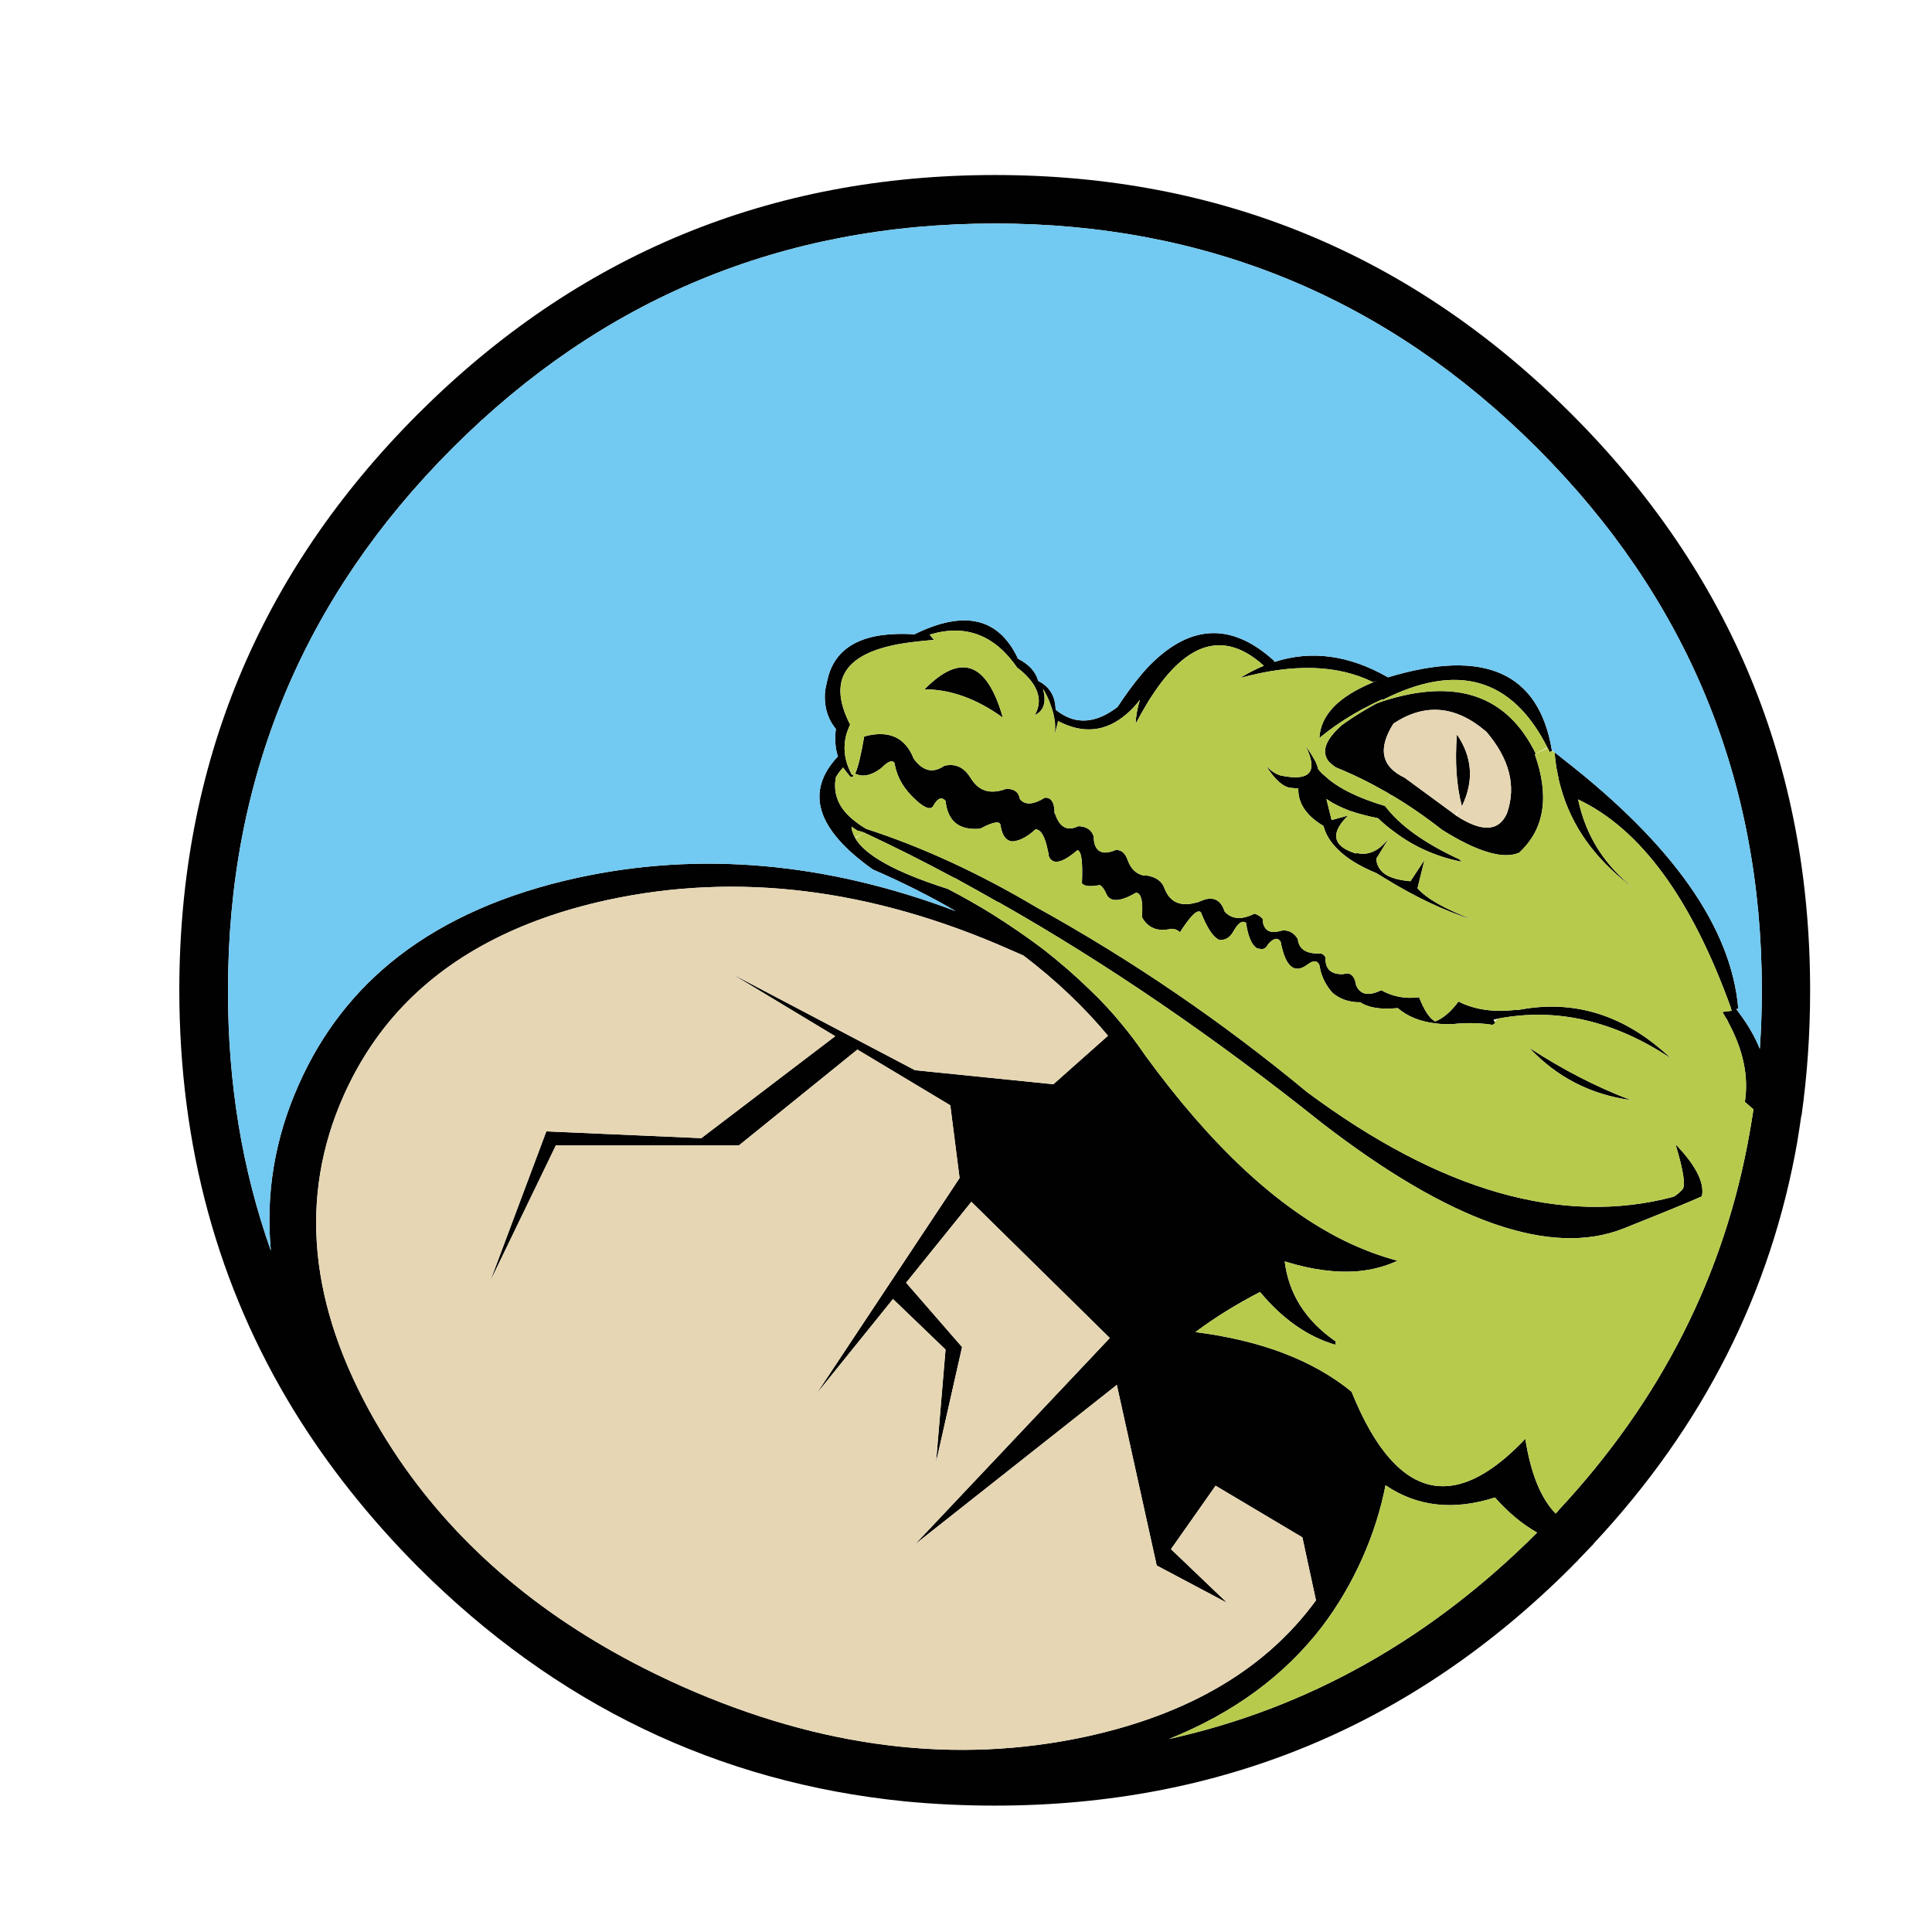 <?xml version="1.0" encoding="utf-8"?>
<!-- Generator: Adobe Illustrator 16.0.0, SVG Export Plug-In . SVG Version: 6.00 Build 0)  -->
<!DOCTYPE svg PUBLIC "-//W3C//DTD SVG 1.1//EN" "http://www.w3.org/Graphics/SVG/1.1/DTD/svg11.dtd">
<svg version="1.1" id="Layer_1" xmlns="http://www.w3.org/2000/svg" xmlns:xlink="http://www.w3.org/1999/xlink" x="0px" y="0px"
	 width="300px" height="300px" viewBox="0 0 300 300" enable-background="new 0 0 300 300" xml:space="preserve">
<g>
	<path fill-rule="evenodd" clip-rule="evenodd" fill="#010101" d="M268.832,156.961h0.07c-0.021-0.086-0.051-0.174-0.088-0.264
		l-0.018-0.123c-6.122-17.029-14.037-27.84-23.747-32.438c1.196,5.7,4.163,10.355,8.9,13.968
		c-5.605-4.034-9.347-8.901-11.223-14.601c-0.234-0.728-0.445-1.466-0.633-2.217c-0.142-0.68-0.282-1.384-0.422-2.11
		c-0.118-0.774-0.212-1.56-0.282-2.357c0.47,0.352,0.915,0.704,1.337,1.056c17.075,13.275,26.14,26.198,27.195,38.77l-0.353,0.035
		c0.023,0.047,0.071,0.094,0.142,0.141c0.093,0.141,0.188,0.27,0.281,0.387c1.431,1.9,2.521,3.787,3.271,5.664
		c0.211-2.979,0.316-6.004,0.316-9.076c0-32.883-11.633-60.958-34.899-84.224c-23.267-23.243-51.329-34.864-84.188-34.864
		c-32.906,0-60.98,11.621-84.223,34.864c-23.266,23.267-34.888,51.341-34.864,84.224c-0.023,14.377,2.193,27.84,6.649,40.387
		c-0.821-8.865,0.622-17.449,4.327-25.752c3.565-8.045,8.725-14.682,15.479-19.913c7.364-5.699,16.617-9.769,27.758-12.208
		c19.044-4.151,38.641-2.427,58.787,5.172c-3.986-2.322-8.279-4.479-12.876-6.474c-8.772-6.215-10.578-12.067-5.418-17.555
		c-0.422-1.29-0.528-2.709-0.316-4.257c-1.361-1.666-1.912-3.694-1.654-6.087c0.094-0.375,0.176-0.762,0.247-1.161
		c0.07-0.328,0.152-0.656,0.246-0.984c1.361-4.785,5.817-6.942,13.369-6.474c7.693-3.8,13.029-2.58,16.007,3.659
		c0,0.022,0.012,0.059,0.035,0.105c0.047,0.023,0.082,0.047,0.105,0.07c1.665,0.867,2.686,2.005,3.061,3.412
		c1.759,0.868,2.662,2.357,2.709,4.468c0.353,0.282,0.704,0.528,1.056,0.739c2.626,1.571,5.477,1.185,8.549-1.161
		c1.243-1.899,2.486-3.589,3.729-5.066c0.234-0.281,0.469-0.551,0.703-0.809c6.497-6.989,13.111-7.435,19.842-1.337l0.071,0.211
		l0.14-0.035c5.677-1.806,11.493-1.009,17.451,2.393c0.023,0,0.047,0.012,0.069,0.035c14.94-4.527,23.419-0.763,25.437,11.293v0.07
		c0,0.023,0.012,0.047,0.035,0.07l-0.387,0.176c0-0.023-0.013-0.059-0.036-0.105c0-0.023-0.012-0.047-0.035-0.07v-0.035
		c-0.069-0.164-0.152-0.305-0.246-0.422c0-0.023,0-0.047,0-0.071c0-0.022-0.012-0.034-0.034-0.034
		c-5.466-10.789-13.991-13.24-25.577-7.354l-0.035-0.105c-0.962,0.423-1.889,0.88-2.779,1.372c-0.234,0.094-0.457,0.211-0.669,0.353
		c-2.299,1.266-4.409,2.697-6.333,4.292c0.188-3.565,2.968-6.45,8.339-8.655c0.211-0.07,0.434-0.152,0.669-0.246
		c-0.235,0.07-0.47,0.141-0.704,0.211c-5.466-2.697-12.337-2.908-20.616-0.633c1.196-0.751,2.427-1.384,3.693-1.9
		c-6.027-5.464-11.832-3.893-17.414,4.715c-0.258,0.375-0.516,0.785-0.774,1.231c-0.563,0.938-1.138,1.958-1.724,3.061
		c0.048-1.22,0.271-2.463,0.669-3.729c-0.657,0.868-1.35,1.606-2.076,2.217c-3.213,2.768-6.755,3.131-10.624,1.091l-0.528,2.075
		c0.07-0.609,0.082-1.22,0.035-1.829v-0.07c-0.023-0.023-0.035-0.07-0.035-0.141c-0.094-0.798-0.293-1.606-0.599-2.428
		c-0.28-0.868-0.69-1.748-1.231-2.639c0.142,0.516,0.224,0.997,0.247,1.442c0,0.047,0,0.082,0,0.105
		c0.023,1.22-0.48,2.076-1.513,2.568c0.492-0.892,0.691-1.759,0.599-2.604c-0.118-1.103-0.669-2.192-1.654-3.271
		c-0.47-0.517-1.032-1.021-1.688-1.513c-3.494-5.066-7.998-6.778-13.509-5.137c-0.023,0-0.048,0.012-0.071,0.035l0.668,0.809
		c-0.165,0-0.329,0.012-0.493,0.036c-0.844,0.07-1.642,0.151-2.392,0.246c-10.531,1.149-13.92,5.418-10.167,12.806l0.035,0.035
		c-0.188,0.422-0.352,0.833-0.493,1.231c-0.375,1.196-0.469,2.404-0.281,3.624c0.117,0.75,0.352,1.513,0.703,2.286
		c0.094,0.211,0.188,0.411,0.281,0.599l0.317,0.176v0.07c-0.047,0.023-0.07,0.047-0.07,0.07c-0.211,0.188-0.411,0.141-0.598-0.141
		c-0.352-0.399-0.668-0.81-0.95-1.231c-0.469,0.516-0.845,1.021-1.125,1.513c-0.493,2.65,0.48,4.914,2.919,6.79
		c0.516,0.422,1.115,0.833,1.794,1.231c8.702,2.814,17.533,6.884,26.492,12.208c14.823,8.208,28.813,17.765,41.972,28.671
		c20.709,15.387,39.66,20.805,56.853,16.254c0.375-0.164,0.844-0.539,1.407-1.125c0.539-0.563,0.188-2.908-1.056-7.037
		c3.002,3.119,4.386,5.711,4.15,7.775c-0.023,0-0.035,0.012-0.035,0.035v0.035c0,0.094-0.012,0.176-0.034,0.246
		c-1.76,0.799-5.817,2.463-12.173,4.996c-11.281,4.457-26.891-1.008-46.826-16.395c-16.77-13.393-33.492-24.815-50.168-34.266
		c-0.023,0-0.047,0-0.07,0c-1.877-1.079-3.741-2.122-5.594-3.131l-1.125-0.634c-0.071-0.023-0.141-0.047-0.211-0.07
		c-4.621-2.486-9.241-4.808-13.861-6.966h-0.035c0-0.023-0.012-0.035-0.036-0.035h-0.035c-0.234-0.117-0.563-0.211-0.984-0.281
		c0-0.023-0.012-0.047-0.036-0.07h-0.035c-0.305-0.188-0.586-0.375-0.845-0.563c0,0.211,0.036,0.435,0.106,0.669
		c0.023,0.047,0.035,0.082,0.035,0.105s0.011,0.035,0.035,0.035c0.071,0.305,0.2,0.609,0.388,0.915
		c0.023,0.023,0.035,0.059,0.035,0.105c1.595,2.674,6.309,5.266,14.143,7.774c0.071,0.024,0.141,0.048,0.211,0.07
		c2.393,1.243,4.668,2.533,6.825,3.87c2.838,1.782,5.5,3.611,7.986,5.488c2.674,2.088,5.16,4.257,7.458,6.509
		c1.689,1.617,3.26,3.318,4.715,5.1c1.289,1.549,2.497,3.156,3.623,4.82c10.273,14.119,20.604,23.736,30.995,28.85
		c2.743,1.336,5.488,2.369,8.231,3.096c-1.853,0.867-3.87,1.406-6.051,1.617c-3.448,0.305-7.271-0.199-11.469-1.512
		c0.633,5.09,3.284,9.24,7.951,12.453l-0.106,0.492c-4.292-1.266-8.185-3.998-11.68-8.195c-3.752,1.945-7.095,4.021-10.026,6.227
		c10.179,1.289,18.259,4.373,24.239,9.252c1.807,4.48,3.776,7.928,5.91,10.344c5.841,6.66,12.865,5.652,21.074-3.025
		c0.844,5.395,2.416,9.264,4.714,11.609c0.141-0.164,0.282-0.316,0.422-0.457v-0.035c15.926-17.076,25.823-36.625,29.693-58.646
		c0.211-1.197,0.41-2.404,0.599-3.625c-0.423-0.375-0.868-0.762-1.338-1.16c0.61-3.939-0.245-8.057-2.568-12.348
		c-0.069-0.166-0.14-0.318-0.211-0.459c-0.164-0.211-0.304-0.434-0.422-0.668c-0.094-0.164-0.188-0.328-0.281-0.492L268.832,156.961
		z M216.096,123.468c-0.023,0-0.047,0-0.07,0c-0.259-0.188-0.539-0.363-0.845-0.528c-2.532-1.453-5.101-2.708-7.705-3.764
		c-0.233-0.141-0.444-0.293-0.633-0.458c-0.188-0.141-0.352-0.293-0.492-0.457c-0.211-0.234-0.352-0.469-0.423-0.703
		c-0.281-0.681-0.223-1.431,0.176-2.252c0.399-0.821,1.15-1.724,2.252-2.709c1.009-0.728,2.018-1.396,3.025-2.005
		c0.798-0.493,1.571-0.938,2.322-1.337c0.376-0.141,0.728-0.27,1.056-0.388c11.375-3.635,19.279-0.914,23.712,8.162l-0.141,0.105
		c2.274,6.45,1.524,11.481-2.252,15.093c-0.023,0.047-0.058,0.094-0.105,0.141c-1.267,0.587-2.932,0.563-4.995-0.07
		c-1.993-0.586-4.363-1.747-7.107-3.482C221.338,126.822,218.746,125.04,216.096,123.468z M215.075,125.157
		c2.252,3.002,6.086,5.758,11.505,8.268l0.387,0.387c-1.806-0.352-3.53-0.879-5.172-1.583c-1.899-0.797-3.693-1.841-5.383-3.131
		c-0.845-0.609-1.653-1.29-2.428-2.041c-1.618-0.328-3.084-0.715-4.397-1.16c-1.431-0.54-2.639-1.149-3.623-1.83l0.809,3.272
		l2.568-0.704c-2.018,1.971-2.393,3.542-1.126,4.715c0.516,0.469,1.302,0.867,2.357,1.196l0.035-0.106
		c1.876,0.47,3.576-0.316,5.102-2.356l-2.006,3.271c0.047,0.656,0.258,1.22,0.633,1.688c0.211,0.281,0.481,0.528,0.81,0.739
		c0.892,0.563,2.182,0.915,3.87,1.055l2.181-3.307l-1.09,4.397c1.454,1.643,4.362,3.284,8.725,4.926
		c-4.386-1.337-9.042-3.53-13.967-6.579c-0.375-0.234-0.763-0.469-1.161-0.703c-2.627-1.079-4.632-2.322-6.017-3.729
		c-1.102-1.079-1.829-2.275-2.181-3.589c-2.674-1.595-3.976-3.541-3.904-5.84c-0.353,0-0.739-0.023-1.162-0.07
		c-1.22-0.141-2.509-1.302-3.869-3.482c0.703,0.797,1.454,1.313,2.251,1.548c4.621,0.984,5.923-0.552,3.905-4.609
		c0.681,0.962,1.208,1.807,1.583,2.533c0.188,0.423,0.317,0.798,0.387,1.126c0.048,0.047,0.083,0.082,0.106,0.105
		c0.258,0.328,0.551,0.622,0.879,0.88C207.629,122.295,210.76,123.867,215.075,125.157z M224.029,125.104l2.058,1.53
		c4.011,2.627,6.649,2.51,7.916-0.352c1.478-4.222,0.398-8.455-3.236-12.7c-0.048-0.023-0.083-0.047-0.106-0.07
		c-4.644-3.94-9.369-4.351-14.178-1.231c-0.047,0.023-0.082,0.047-0.105,0.07c-2.463,3.894-1.888,6.696,1.725,8.408
		C220.076,122.206,222.053,123.654,224.029,125.104z M232.701,158.156c-0.281,0.07-0.54,0.129-0.774,0.176
		c0,0.047,0.012,0.082,0.035,0.105c0.023,0.047,0.048,0.094,0.07,0.141c0,0.023,0,0.047,0,0.07c0.047,0.072,0.105,0.129,0.177,0.176
		l-0.423,0.318c-1.642-0.26-3.389-0.33-5.241-0.211c-0.329,0.023-0.681,0.057-1.056,0.104c-0.095,0-0.188,0-0.282,0
		c-0.844,0.023-1.642-0.023-2.393-0.139h-0.034c-2.322-0.283-4.233-1.068-5.734-2.357c-2.604,0.258-4.551-0.047-5.841-0.916
		c-0.188,0-0.363,0-0.527,0c-1.337-0.094-2.463-0.48-3.378-1.16c-0.117-0.07-0.211-0.141-0.28-0.211
		c-0.118-0.117-0.224-0.223-0.317-0.316c-0.867-1.08-1.431-2.205-1.688-3.378c-0.047-0.234-0.094-0.469-0.142-0.703
		c-0.304-0.728-0.891-0.773-1.759-0.141c-0.633,0.492-1.208,0.727-1.723,0.703c-0.212,0-0.423-0.059-0.634-0.176
		c-0.845-0.445-1.478-1.782-1.9-4.01c-0.141-0.212-0.293-0.353-0.457-0.423c-0.422-0.117-0.927,0.164-1.513,0.845
		c-0.164,0.352-0.387,0.574-0.669,0.668c-0.023,0-0.058,0.012-0.104,0.035c-0.282,0.023-0.587-0.012-0.916-0.105
		c-0.82-0.469-1.395-1.794-1.723-3.976c-0.141-0.07-0.282-0.117-0.423-0.141c-0.445,0-0.938,0.469-1.478,1.407
		c-0.586,1.079-1.36,1.536-2.321,1.372c-0.915-0.445-1.842-1.864-2.779-4.257c-0.118-0.117-0.282-0.152-0.493-0.105
		c-0.586,0.188-1.501,1.255-2.744,3.201l-0.105-0.07c-0.328-0.305-0.751-0.457-1.267-0.457c-2.087,0.492-3.601-0.105-4.538-1.794
		c0-0.047,0-0.082,0-0.105c0.164-2.299-0.105-3.53-0.81-3.694c-0.023,0-0.047-0.012-0.07-0.035
		c-2.485,1.454-4.034,1.536-4.644,0.246c0-0.023-0.012-0.059-0.035-0.105c-0.329-0.704-0.656-1.138-0.985-1.302
		c-1.524,0.281-2.45,0.188-2.779-0.281c0.023-0.445,0.035-0.856,0.035-1.231c0.047-2.533-0.199-3.835-0.738-3.905
		c-2.369,2.017-3.847,2.334-4.433,0.95c-0.023-0.281-0.071-0.552-0.142-0.81c-0.445-2.251-1.09-3.377-1.935-3.377
		c-1.009,0.914-1.935,1.489-2.779,1.724c-0.282,0.094-0.551,0.141-0.81,0.141c-0.023,0-0.059,0-0.105,0
		c-0.891-0.117-1.465-0.914-1.724-2.393c0-0.844-1.056-0.703-3.166,0.423c-3.26,0.305-5.055-1.138-5.383-4.328
		c-0.633-0.68-1.278-0.398-1.935,0.845c-0.328,0.517-1.02,0.363-2.075-0.457c-0.117-0.094-0.223-0.176-0.316-0.246
		c-0.047-0.047-0.094-0.094-0.141-0.142c-1.946-1.712-3.096-3.658-3.448-5.84c-0.328-0.563-1.02-0.305-2.075,0.774
		c-1.525,1.149-2.874,1.431-4.046,0.844c0-0.046,0.012-0.069,0.035-0.069c0.422-0.938,0.879-2.839,1.372-5.7
		c3.799-1.031,6.356,0.105,7.669,3.413c0.023,0.023,0.047,0.059,0.071,0.105c1.407,1.899,2.978,2.239,4.714,1.02
		c0.071,0,0.141-0.011,0.211-0.034c1.571-0.282,2.826,0.316,3.764,1.794c0.07,0.07,0.129,0.164,0.176,0.281
		c0.094,0.117,0.188,0.246,0.282,0.387c1.196,1.618,2.92,2.006,5.172,1.161c0.586,0,1.055,0.117,1.407,0.352
		c0.375,0.259,0.609,0.669,0.703,1.231c0.773,0.985,2.076,0.915,3.905-0.211c0.211,0,0.41,0.035,0.599,0.105
		c0.586,0.281,0.879,1.044,0.879,2.287c0.047,0.047,0.082,0.105,0.105,0.176c0.703,2.064,1.9,2.686,3.589,1.864
		c1.29,0.048,2.088,0.587,2.392,1.619c0,0.422,0.048,0.809,0.142,1.16c0.422,1.36,1.513,1.666,3.271,0.915
		c0.82-0.047,1.419,0.422,1.794,1.407c0.023,0.07,0.047,0.129,0.07,0.176c0.493,1.36,1.325,2.158,2.498,2.393
		c0.164,0,0.34,0,0.527,0c1.479,0.258,2.393,0.974,2.744,2.146c0.023,0.022,0.035,0.046,0.035,0.07
		c0.845,1.946,2.416,2.614,4.715,2.005c0.094-0.047,0.211-0.07,0.352-0.07c0.07-0.023,0.152-0.059,0.246-0.105
		c0.259-0.094,0.527-0.199,0.81-0.316c0.094-0.024,0.188-0.047,0.281-0.07c1.384-0.306,2.334,0.34,2.85,1.935
		c0.728,0.798,1.653,1.114,2.779,0.949c0.587-0.093,1.208-0.305,1.864-0.633c0.259,0.094,0.481,0.199,0.669,0.316
		c0.305,0.165,0.516,0.376,0.634,0.634c-0.023,0.399,0.035,0.728,0.176,0.985c0.375,0.845,1.195,1.102,2.463,0.773
		c0.14-0.023,0.28-0.059,0.422-0.105c0.985-0.046,1.759,0.388,2.321,1.302c0,0.023,0.012,0.06,0.035,0.105
		c0.164,1.431,1.185,2.158,3.062,2.182c0.164,0,0.34,0,0.527,0c0.281,0.069,0.505,0.246,0.669,0.527
		c0,0.704,0.116,1.267,0.352,1.689c0.422,0.703,1.219,1.032,2.392,0.985c0.211-0.047,0.458-0.082,0.739-0.105
		c0.492,0.047,0.855,0.375,1.091,0.984c0.094,0.234,0.163,0.516,0.211,0.844c0.633,1.479,1.935,1.736,3.905,0.775
		c1.806,1.008,3.764,1.371,5.875,1.09c0.798,2.041,1.63,3.295,2.498,3.764c1.219-0.469,2.427-1.5,3.623-3.096
		c2.533,1.291,5.57,1.713,9.112,1.268v0.07c8.818-1.76,16.781,0.738,23.888,7.494C250.679,158.508,241.754,156.443,232.701,158.156z
		 M143.552,107.039c5.652-5.723,9.709-4.257,12.172,4.397C151.668,108.504,147.61,107.039,143.552,107.039z M142.074,166.178
		l21.496,2.182l8.479-7.529c-3.729-4.479-8.104-8.631-13.123-12.454c-0.633-0.281-1.277-0.563-1.935-0.845
		c-21.577-9.569-42.475-12.16-62.692-7.774c-13.932,3.049-24.744,8.795-32.437,17.239c-3.448,3.799-6.274,8.162-8.479,13.086
		c-7.037,15.785-5.418,32.637,4.855,50.557c1.149,1.994,2.357,3.928,3.624,5.805c9.475,13.955,22.739,25.096,39.79,33.422
		c1.431,0.703,2.885,1.385,4.362,2.041c21.555,9.545,42.452,12.125,62.693,7.738c16.019-3.494,27.897-10.541,35.638-21.143
		l-2.11-9.781l-13.475-8.021l-6.931,9.852l8.725,8.338l-10.94-5.805l-6.192-28.039l-31.347,24.768l30.256-32.051l-21.496-21.145
		l-10.132,12.561l8.689,9.992l-4.045,17.906l1.477-17.52l-8.162-7.846l-11.892,14.74l22.235-33.527l-1.442-11.293l-14.424-8.654
		l-18.4,14.881H86.313L76.11,198.967l8.725-23.289l24.064,1.055l20.792-15.832l-16.042-9.674L142.074,166.178z M154.493,280.375
		c-4.784,0-9.475-0.223-14.072-0.668c-28.989-2.932-54.155-15.057-75.498-36.377c-7.6-7.646-14.038-15.762-19.314-24.346
		c-11.821-19.303-17.743-41.033-17.767-65.189c0-34.97,12.36-64.816,37.081-89.537c24.744-24.72,54.601-37.081,89.57-37.081
		c34.947,0,64.78,12.36,89.501,37.081c24.721,24.721,37.081,54.566,37.081,89.537c0,6.66-0.446,13.146-1.337,19.455h-0.035
		c-0.188,1.313-0.387,2.615-0.599,3.904v0.035c-4.104,23.479-14.646,44.305-31.627,62.482v0.035
		c-0.798,0.82-1.606,1.664-2.428,2.531l-0.035,0.072c-0.352,0.328-0.692,0.668-1.021,1.02
		C219.273,268.027,189.44,280.375,154.493,280.375z M211.557,241.924c-1.735,3.893-3.834,7.457-6.297,10.693
		c-5.84,7.6-13.756,13.404-23.747,17.414c21.507-4.76,40.563-15.443,57.169-32.049c-2.346-1.336-4.526-3.154-6.544-5.453
		c-6.426,2.064-12.09,1.43-16.992-1.9C214.395,234.453,213.199,238.217,211.557,241.924z M253.246,170.822
		c-6.238-0.844-11.504-3.555-15.795-8.127C242.704,166.119,247.97,168.828,253.246,170.822z M227.002,125.192
		c-0.845-3.166-1.103-6.884-0.774-11.152C228.644,117.582,228.901,121.298,227.002,125.192z"/>
	<path fill-rule="evenodd" clip-rule="evenodd" fill="#B8CA4C" d="M241.391,116.819c0.07,0.798,0.164,1.583,0.282,2.357
		c0.14,0.727,0.28,1.431,0.422,2.11c0.188,0.751,0.398,1.489,0.633,2.217c1.876,5.699,5.617,10.566,11.223,14.601
		c-4.737-3.612-7.704-8.268-8.9-13.968c9.71,4.598,17.625,15.409,23.747,32.438l0.018,0.123l0.018,0.264l-1.372,0.176
		c0.094,0.164,0.188,0.328,0.281,0.492c0.118,0.234,0.258,0.457,0.422,0.668c0.071,0.141,0.142,0.293,0.211,0.459
		c2.323,4.291,3.179,8.408,2.568,12.348c0.47,0.398,0.915,0.785,1.338,1.16c-0.188,1.221-0.388,2.428-0.599,3.625
		c-3.87,22.021-13.768,41.57-29.693,58.646v0.035c-0.14,0.141-0.281,0.293-0.422,0.457c-2.298-2.346-3.87-6.215-4.714-11.609
		c-8.209,8.678-15.233,9.686-21.074,3.025c-2.134-2.416-4.104-5.863-5.91-10.344c-5.98-4.879-14.061-7.963-24.239-9.252
		c2.932-2.205,6.274-4.281,10.026-6.227c3.495,4.197,7.388,6.93,11.68,8.195l0.106-0.492c-4.667-3.213-7.318-7.363-7.951-12.453
		c4.198,1.313,8.021,1.816,11.469,1.512c2.181-0.211,4.198-0.75,6.051-1.617c-2.743-0.727-5.488-1.76-8.231-3.096
		c-10.391-5.113-20.722-14.73-30.995-28.85c-1.126-1.664-2.334-3.271-3.623-4.82c-1.455-1.781-3.025-3.482-4.715-5.1
		c-2.298-2.252-4.784-4.421-7.458-6.509c-2.486-1.877-5.148-3.706-7.986-5.488c-2.157-1.337-4.433-2.627-6.825-3.87
		c-0.07-0.022-0.14-0.046-0.211-0.07c-7.833-2.509-12.548-5.101-14.143-7.774l1.407-0.88c4.62,2.158,9.24,4.479,13.861,6.966
		c0.07,0.023,0.14,0.047,0.211,0.07l1.125,0.634c1.853,1.009,3.717,2.052,5.594,3.131c0.023,0,0.047,0,0.07,0
		c16.676,9.451,33.398,20.874,50.168,34.266c19.936,15.387,35.545,20.852,46.826,16.395c6.355-2.533,10.413-4.197,12.173-4.996
		c0.022-0.07,0.034-0.152,0.034-0.246v-0.035c0-0.023,0.012-0.035,0.035-0.035c0.235-2.064-1.148-4.656-4.15-7.775
		c1.243,4.129,1.595,6.475,1.056,7.037c-0.563,0.586-1.032,0.961-1.407,1.125c-17.192,4.551-36.144-0.867-56.853-16.254
		c-13.158-10.906-27.148-20.463-41.972-28.671c-8.959-5.324-17.79-9.394-26.492-12.208c-0.679-0.398-1.278-0.81-1.794-1.231
		c-2.439-1.876-3.412-4.14-2.919-6.79c0.281-0.492,0.656-0.997,1.125-1.513c0.282,0.422,0.598,0.832,0.95,1.231
		c0.188,0.281,0.387,0.328,0.598,0.141c0-0.023,0.023-0.047,0.07-0.07v-0.07l-0.317-0.176c-0.093-0.188-0.188-0.388-0.281-0.599
		c-0.352-0.773-0.586-1.536-0.703-2.286c-0.188-1.22-0.094-2.428,0.281-3.624c0.141-0.398,0.305-0.81,0.493-1.231l-0.035-0.035
		c-3.752-7.388-0.363-11.656,10.167-12.806c0.75-0.095,1.548-0.176,2.392-0.246c0.164-0.024,0.328-0.036,0.493-0.036l-0.668-0.809
		c0.023-0.023,0.047-0.035,0.071-0.035c5.511-1.642,10.015,0.07,13.509,5.137c0.656,0.492,1.219,0.996,1.688,1.513
		c0.985,1.079,1.536,2.169,1.654,3.271c0.093,0.845-0.106,1.712-0.599,2.604c1.032-0.492,1.536-1.349,1.513-2.568
		c0-0.023,0-0.059,0-0.105c-0.023-0.445-0.105-0.927-0.247-1.442c0.541,0.891,0.951,1.771,1.231,2.639
		c0.306,0.821,0.505,1.63,0.599,2.428c0,0.07,0.012,0.117,0.035,0.141v0.07c0.047,0.609,0.035,1.22-0.035,1.829l0.528-2.075
		c3.869,2.04,7.411,1.677,10.624-1.091c0.727-0.61,1.419-1.349,2.076-2.217c-0.398,1.267-0.621,2.51-0.669,3.729
		c0.586-1.103,1.161-2.123,1.724-3.061c0.259-0.446,0.517-0.856,0.774-1.231c5.582-8.607,11.387-10.179,17.414-4.715
		c-1.267,0.517-2.497,1.149-3.693,1.9c8.279-2.275,15.15-2.064,20.616,0.633l0.035,0.035c-5.371,2.205-8.15,5.09-8.339,8.655
		c1.924-1.595,4.034-3.026,6.333-4.292c0.212-0.142,0.435-0.259,0.669-0.353c0.891-0.492,1.817-0.949,2.779-1.372l0.035,0.105
		c11.586-5.887,20.111-3.436,25.577,7.354l-1.795,0.984c-4.433-9.076-12.337-11.797-23.712-8.162
		c-0.328,0.118-0.68,0.247-1.056,0.388c-0.751,0.398-1.524,0.844-2.322,1.337c-1.008,0.609-2.017,1.277-3.025,2.005
		c-1.102,0.985-1.853,1.888-2.252,2.709c-0.398,0.821-0.457,1.571-0.176,2.252c0.071,0.234,0.212,0.469,0.423,0.703
		c0.141,0.164,0.305,0.316,0.492,0.457c0.188,0.165,0.399,0.317,0.633,0.458c2.604,1.056,5.173,2.311,7.705,3.764
		c0.306,0.165,0.586,0.341,0.845,0.528l-0.95,1.688c-4.315-1.29-7.446-2.861-9.394-4.714c-0.328-0.258-0.621-0.552-0.879-0.88
		c-0.023-0.023-0.059-0.059-0.106-0.105c-0.069-0.328-0.199-0.703-0.387-1.126c-0.375-0.727-0.902-1.571-1.583-2.533
		c2.018,4.058,0.716,5.594-3.905,4.609c-0.797-0.234-1.548-0.751-2.251-1.548c1.36,2.181,2.649,3.342,3.869,3.482
		c0.423,0.047,0.81,0.07,1.162,0.07c-0.071,2.299,1.23,4.245,3.904,5.84c0.352,1.313,1.079,2.51,2.181,3.589
		c1.385,1.407,3.39,2.65,6.017,3.729c0.398,0.234,0.786,0.469,1.161,0.703c4.925,3.049,9.581,5.242,13.967,6.579
		c-4.362-1.642-7.271-3.283-8.725-4.926l1.09-4.397l-2.181,3.307c-1.688-0.14-2.979-0.492-3.87-1.055
		c-0.328-0.211-0.599-0.458-0.81-0.739c-0.375-0.469-0.586-1.032-0.633-1.688l2.006-3.271c-1.525,2.04-3.226,2.826-5.102,2.356
		l-0.035,0.106c-1.056-0.329-1.842-0.728-2.357-1.196c-1.267-1.173-0.892-2.744,1.126-4.715l-2.568,0.704l-0.809-3.272
		c0.984,0.681,2.192,1.29,3.623,1.83c1.313,0.445,2.779,0.832,4.397,1.16c0.774,0.751,1.583,1.432,2.428,2.041
		c1.689,1.29,3.483,2.334,5.383,3.131c1.642,0.704,3.366,1.231,5.172,1.583l-0.387-0.387c-5.419-2.51-9.253-5.266-11.505-8.268
		l1.021-1.688c2.65,1.571,5.242,3.354,7.774,5.348c2.744,1.735,5.114,2.896,7.107,3.482c2.063,0.634,3.729,0.657,4.995,0.07
		c0.048-0.047,0.082-0.094,0.105-0.141c3.776-3.611,4.526-8.643,2.252-15.093l1.97-0.984c0.094,0.117,0.177,0.258,0.246,0.422v0.035
		c0.023,0.023,0.035,0.047,0.035,0.07c0.023,0.047,0.036,0.082,0.036,0.105l0.387-0.176L241.391,116.819z M232.032,158.648
		l0.669-0.492c9.053-1.713,17.978,0.352,26.772,6.193c-7.106-6.756-15.069-9.254-23.888-7.494v-0.07
		c-3.542,0.445-6.579,0.023-9.112-1.268c-1.196,1.596-2.404,2.627-3.623,3.096c-0.868-0.469-1.7-1.723-2.498-3.764
		c-2.111,0.281-4.069-0.082-5.875-1.09c-1.971,0.961-3.272,0.703-3.905-0.775c-0.048-0.328-0.117-0.609-0.211-0.844
		c-0.235-0.609-0.599-0.938-1.091-0.984c-0.281,0.023-0.528,0.059-0.739,0.105c-1.173,0.047-1.97-0.282-2.392-0.985
		c-0.235-0.423-0.352-0.985-0.352-1.689c-0.164-0.281-0.388-0.458-0.669-0.527c-0.188,0-0.363,0-0.527,0
		c-1.877-0.023-2.897-0.751-3.062-2.182c-0.023-0.046-0.035-0.082-0.035-0.105c-0.563-0.914-1.336-1.348-2.321-1.302
		c-0.142,0.047-0.282,0.082-0.422,0.105c-1.268,0.328-2.088,0.071-2.463-0.773c-0.141-0.258-0.199-0.586-0.176-0.985
		c-0.118-0.258-0.329-0.469-0.634-0.634c-0.188-0.117-0.41-0.223-0.669-0.316c-0.656,0.328-1.277,0.54-1.864,0.633
		c-1.126,0.165-2.052-0.151-2.779-0.949c-0.516-1.595-1.466-2.24-2.85-1.935c-0.094,0.023-0.188,0.046-0.281,0.07
		c-0.282,0.117-0.551,0.223-0.81,0.316c-0.094,0.047-0.176,0.082-0.246,0.105c-0.141,0-0.258,0.023-0.352,0.07
		c-2.299,0.609-3.87-0.059-4.715-2.005c0-0.024-0.012-0.048-0.035-0.07c-0.352-1.173-1.266-1.889-2.744-2.146
		c-0.188,0-0.363,0-0.527,0c-1.173-0.234-2.005-1.032-2.498-2.393c-0.023-0.047-0.047-0.105-0.07-0.176
		c-0.375-0.985-0.974-1.454-1.794-1.407c-1.759,0.751-2.85,0.445-3.271-0.915c-0.094-0.352-0.142-0.738-0.142-1.16
		c-0.304-1.032-1.102-1.571-2.392-1.619c-1.688,0.821-2.886,0.2-3.589-1.864c-0.023-0.07-0.059-0.129-0.105-0.176
		c0-1.243-0.293-2.006-0.879-2.287c-0.188-0.07-0.388-0.105-0.599-0.105c-1.829,1.126-3.132,1.196-3.905,0.211
		c-0.094-0.563-0.328-0.973-0.703-1.231c-0.353-0.234-0.821-0.352-1.407-0.352c-2.252,0.845-3.976,0.457-5.172-1.161
		c-0.094-0.141-0.188-0.27-0.282-0.387c-0.046-0.117-0.105-0.211-0.176-0.281c-0.938-1.478-2.193-2.076-3.764-1.794
		c-0.071,0.023-0.141,0.034-0.211,0.034c-1.736,1.22-3.307,0.88-4.714-1.02c-0.023-0.047-0.047-0.082-0.071-0.105
		c-1.313-3.308-3.87-4.444-7.669-3.413c-0.493,2.861-0.95,4.762-1.372,5.7c-0.023,0-0.035,0.023-0.035,0.069
		c1.172,0.587,2.521,0.306,4.046-0.844c1.055-1.079,1.747-1.337,2.075-0.774c0.352,2.182,1.501,4.128,3.448,5.84
		c0.047,0.048,0.094,0.095,0.141,0.142c0.093,0.07,0.199,0.152,0.316,0.246c1.056,0.82,1.747,0.974,2.075,0.457
		c0.657-1.243,1.302-1.524,1.935-0.845c0.329,3.19,2.124,4.633,5.383,4.328c2.11-1.126,3.166-1.267,3.166-0.423
		c0.259,1.479,0.833,2.275,1.724,2.393c0.047,0,0.082,0,0.105,0c0.259,0,0.527-0.047,0.81-0.141c0.845-0.234,1.771-0.81,2.779-1.724
		c0.845,0,1.489,1.126,1.935,3.377c0.07,0.258,0.118,0.528,0.142,0.81c0.586,1.384,2.063,1.066,4.433-0.95
		c0.539,0.07,0.785,1.372,0.738,3.905c0,0.375-0.012,0.786-0.035,1.231c0.329,0.469,1.255,0.563,2.779,0.281
		c0.329,0.164,0.656,0.598,0.985,1.302c0.023,0.047,0.035,0.082,0.035,0.105c0.609,1.29,2.158,1.208,4.644-0.246
		c0.023,0.023,0.047,0.035,0.07,0.035c0.704,0.164,0.974,1.396,0.81,3.694c0,0.023,0,0.059,0,0.105
		c0.938,1.688,2.451,2.286,4.538,1.794c0.516,0,0.938,0.152,1.267,0.457l0.105,0.07c1.243-1.946,2.158-3.014,2.744-3.201
		c0.211-0.047,0.375-0.012,0.493,0.105c0.938,2.393,1.864,3.812,2.779,4.257c0.961,0.164,1.735-0.293,2.321-1.372
		c0.54-0.938,1.032-1.407,1.478-1.407c0.141,0.023,0.282,0.07,0.423,0.141c0.328,2.182,0.902,3.507,1.723,3.976
		c0.329,0.094,0.634,0.129,0.916,0.105c0.047-0.023,0.081-0.035,0.104-0.035c0.282-0.094,0.505-0.316,0.669-0.668
		c0.586-0.681,1.091-0.962,1.513-0.845c0.164,0.07,0.316,0.211,0.457,0.423c0.423,2.228,1.056,3.564,1.9,4.01
		c0.211,0.117,0.422,0.176,0.634,0.176c0.515,0.023,1.09-0.211,1.723-0.703c0.868-0.633,1.455-0.587,1.759,0.141
		c0.048,0.234,0.095,0.469,0.142,0.703c0.258,1.173,0.821,2.298,1.688,3.378c0.094,0.094,0.199,0.199,0.317,0.316
		c0.069,0.07,0.163,0.141,0.28,0.211c0.915,0.68,2.041,1.066,3.378,1.16c0.164,0,0.34,0,0.527,0c1.29,0.869,3.237,1.174,5.841,0.916
		c1.501,1.289,3.412,2.074,5.734,2.357h0.034c0.751,0.115,1.549,0.162,2.393,0.139c0.094,0,0.188,0,0.282,0
		c0.375-0.047,0.727-0.08,1.056-0.104c1.853-0.119,3.6-0.049,5.241,0.211l0.423-0.318
		C232.138,158.777,232.079,158.721,232.032,158.648z M134.229,129.308l-1.442,0.774c-0.188-0.306-0.317-0.61-0.388-0.915
		c-0.023,0-0.035-0.012-0.035-0.035s-0.012-0.059-0.035-0.105c-0.07-0.234-0.106-0.458-0.106-0.669
		c0.258,0.188,0.54,0.376,0.845,0.563h0.035c0.024,0.023,0.036,0.047,0.036,0.07c0.422,0.07,0.75,0.164,0.984,0.281h0.035
		c0.024,0,0.036,0.012,0.036,0.035H134.229z M143.552,107.039c4.058,0,8.116,1.466,12.172,4.397
		C153.262,102.782,149.205,101.316,143.552,107.039z M211.557,241.924c1.643-3.707,2.838-7.471,3.589-11.295
		c4.902,3.33,10.566,3.965,16.992,1.9c2.018,2.299,4.198,4.117,6.544,5.453c-16.605,16.605-35.662,27.289-57.169,32.049
		c9.991-4.01,17.907-9.814,23.747-17.414C207.723,249.381,209.821,245.816,211.557,241.924z M253.246,170.822
		c-5.276-1.994-10.542-4.703-15.795-8.127C241.742,167.268,247.008,169.979,253.246,170.822z"/>
	<path fill-rule="evenodd" clip-rule="evenodd" fill="#72C9F1" d="M269.712,156.82l0.211-0.176
		c-1.056-12.572-10.12-25.495-27.195-38.77c-0.422-0.352-0.867-0.704-1.337-1.056l-0.422-0.352
		c-2.018-12.056-10.496-15.82-25.437-11.293c-0.022-0.023-0.046-0.035-0.069-0.035c-5.958-3.401-11.774-4.198-17.451-2.393
		l-0.211-0.176c-6.73-6.098-13.345-5.652-19.842,1.337c-0.234,0.258-0.469,0.527-0.703,0.809c-1.243,1.478-2.486,3.167-3.729,5.066
		c-3.072,2.346-5.923,2.732-8.549,1.161c-0.352-0.211-0.703-0.457-1.056-0.739c-0.047-2.11-0.95-3.6-2.709-4.468
		c-0.375-1.407-1.396-2.545-3.061-3.412l-0.141-0.176c-2.979-6.239-8.314-7.459-16.007-3.659
		c-7.552-0.469-12.008,1.688-13.369,6.474c-0.094,0.328-0.176,0.656-0.246,0.984c-0.071,0.399-0.153,0.786-0.247,1.161
		c-0.257,2.393,0.293,4.421,1.654,6.087c-0.212,1.548-0.106,2.967,0.316,4.257c-5.16,5.487-3.354,11.34,5.418,17.555
		c4.597,1.994,8.89,4.151,12.876,6.474c-20.146-7.599-39.743-9.323-58.787-5.172c-11.141,2.439-20.394,6.509-27.758,12.208
		c-6.755,5.231-11.915,11.868-15.479,19.913c-3.706,8.303-5.148,16.887-4.327,25.752c-4.457-12.547-6.673-26.01-6.649-40.387
		c-0.023-32.883,11.598-60.958,34.864-84.224c23.243-23.243,51.317-34.864,84.223-34.864c32.859,0,60.922,11.621,84.188,34.864
		c23.267,23.267,34.899,51.341,34.899,84.224c0,3.072-0.105,6.098-0.316,9.076c-0.75-1.877-1.841-3.764-3.271-5.664
		C269.899,157.09,269.805,156.961,269.712,156.82z"/>
	<path fill-rule="evenodd" clip-rule="evenodd" fill="#E6D6B3" d="M226.087,126.634l0.915-1.442l-0.985,1.337l-1.987-1.425
		c-1.977-1.45-3.953-2.898-5.928-4.345c-3.612-1.712-4.188-4.515-1.725-8.408c0.023-0.023,0.059-0.047,0.105-0.07
		c4.809-3.119,9.534-2.709,14.178,1.231c0.023,0.023,0.059,0.047,0.106,0.07c3.635,4.245,4.714,8.479,3.236,12.7
		C232.736,129.144,230.098,129.261,226.087,126.634z M142.074,166.178l-28.426-14.951l16.042,9.674l-20.792,15.832l-24.064-1.055
		l-8.725,23.289l10.203-21.109h28.426l18.4-14.881l14.424,8.654l1.442,11.293l-22.235,33.527l11.892-14.74l8.162,7.846l-1.477,17.52
		l4.045-17.906l-8.689-9.992l10.132-12.561l21.496,21.145l-30.256,32.051l31.347-24.768l6.192,28.039l10.94,5.805l-8.725-8.338
		l6.931-9.852l13.475,8.021l2.11,9.781c-7.74,10.602-19.619,17.648-35.638,21.143c-20.241,4.387-41.139,1.807-62.693-7.738
		c-1.477-0.656-2.931-1.338-4.362-2.041c-17.051-8.326-30.315-19.467-39.79-33.422c-1.267-1.877-2.474-3.811-3.624-5.805
		c-10.273-17.92-11.892-34.771-4.855-50.557c2.205-4.924,5.031-9.287,8.479-13.086c7.693-8.444,18.505-14.19,32.437-17.239
		c20.217-4.386,41.115-1.795,62.692,7.774c0.657,0.282,1.302,0.563,1.935,0.845c5.02,3.823,9.395,7.975,13.123,12.454l-8.479,7.529
		L142.074,166.178z M227.002,125.192c1.899-3.894,1.642-7.61-0.774-11.152C225.899,118.308,226.157,122.026,227.002,125.192z"/>
</g>
</svg>

